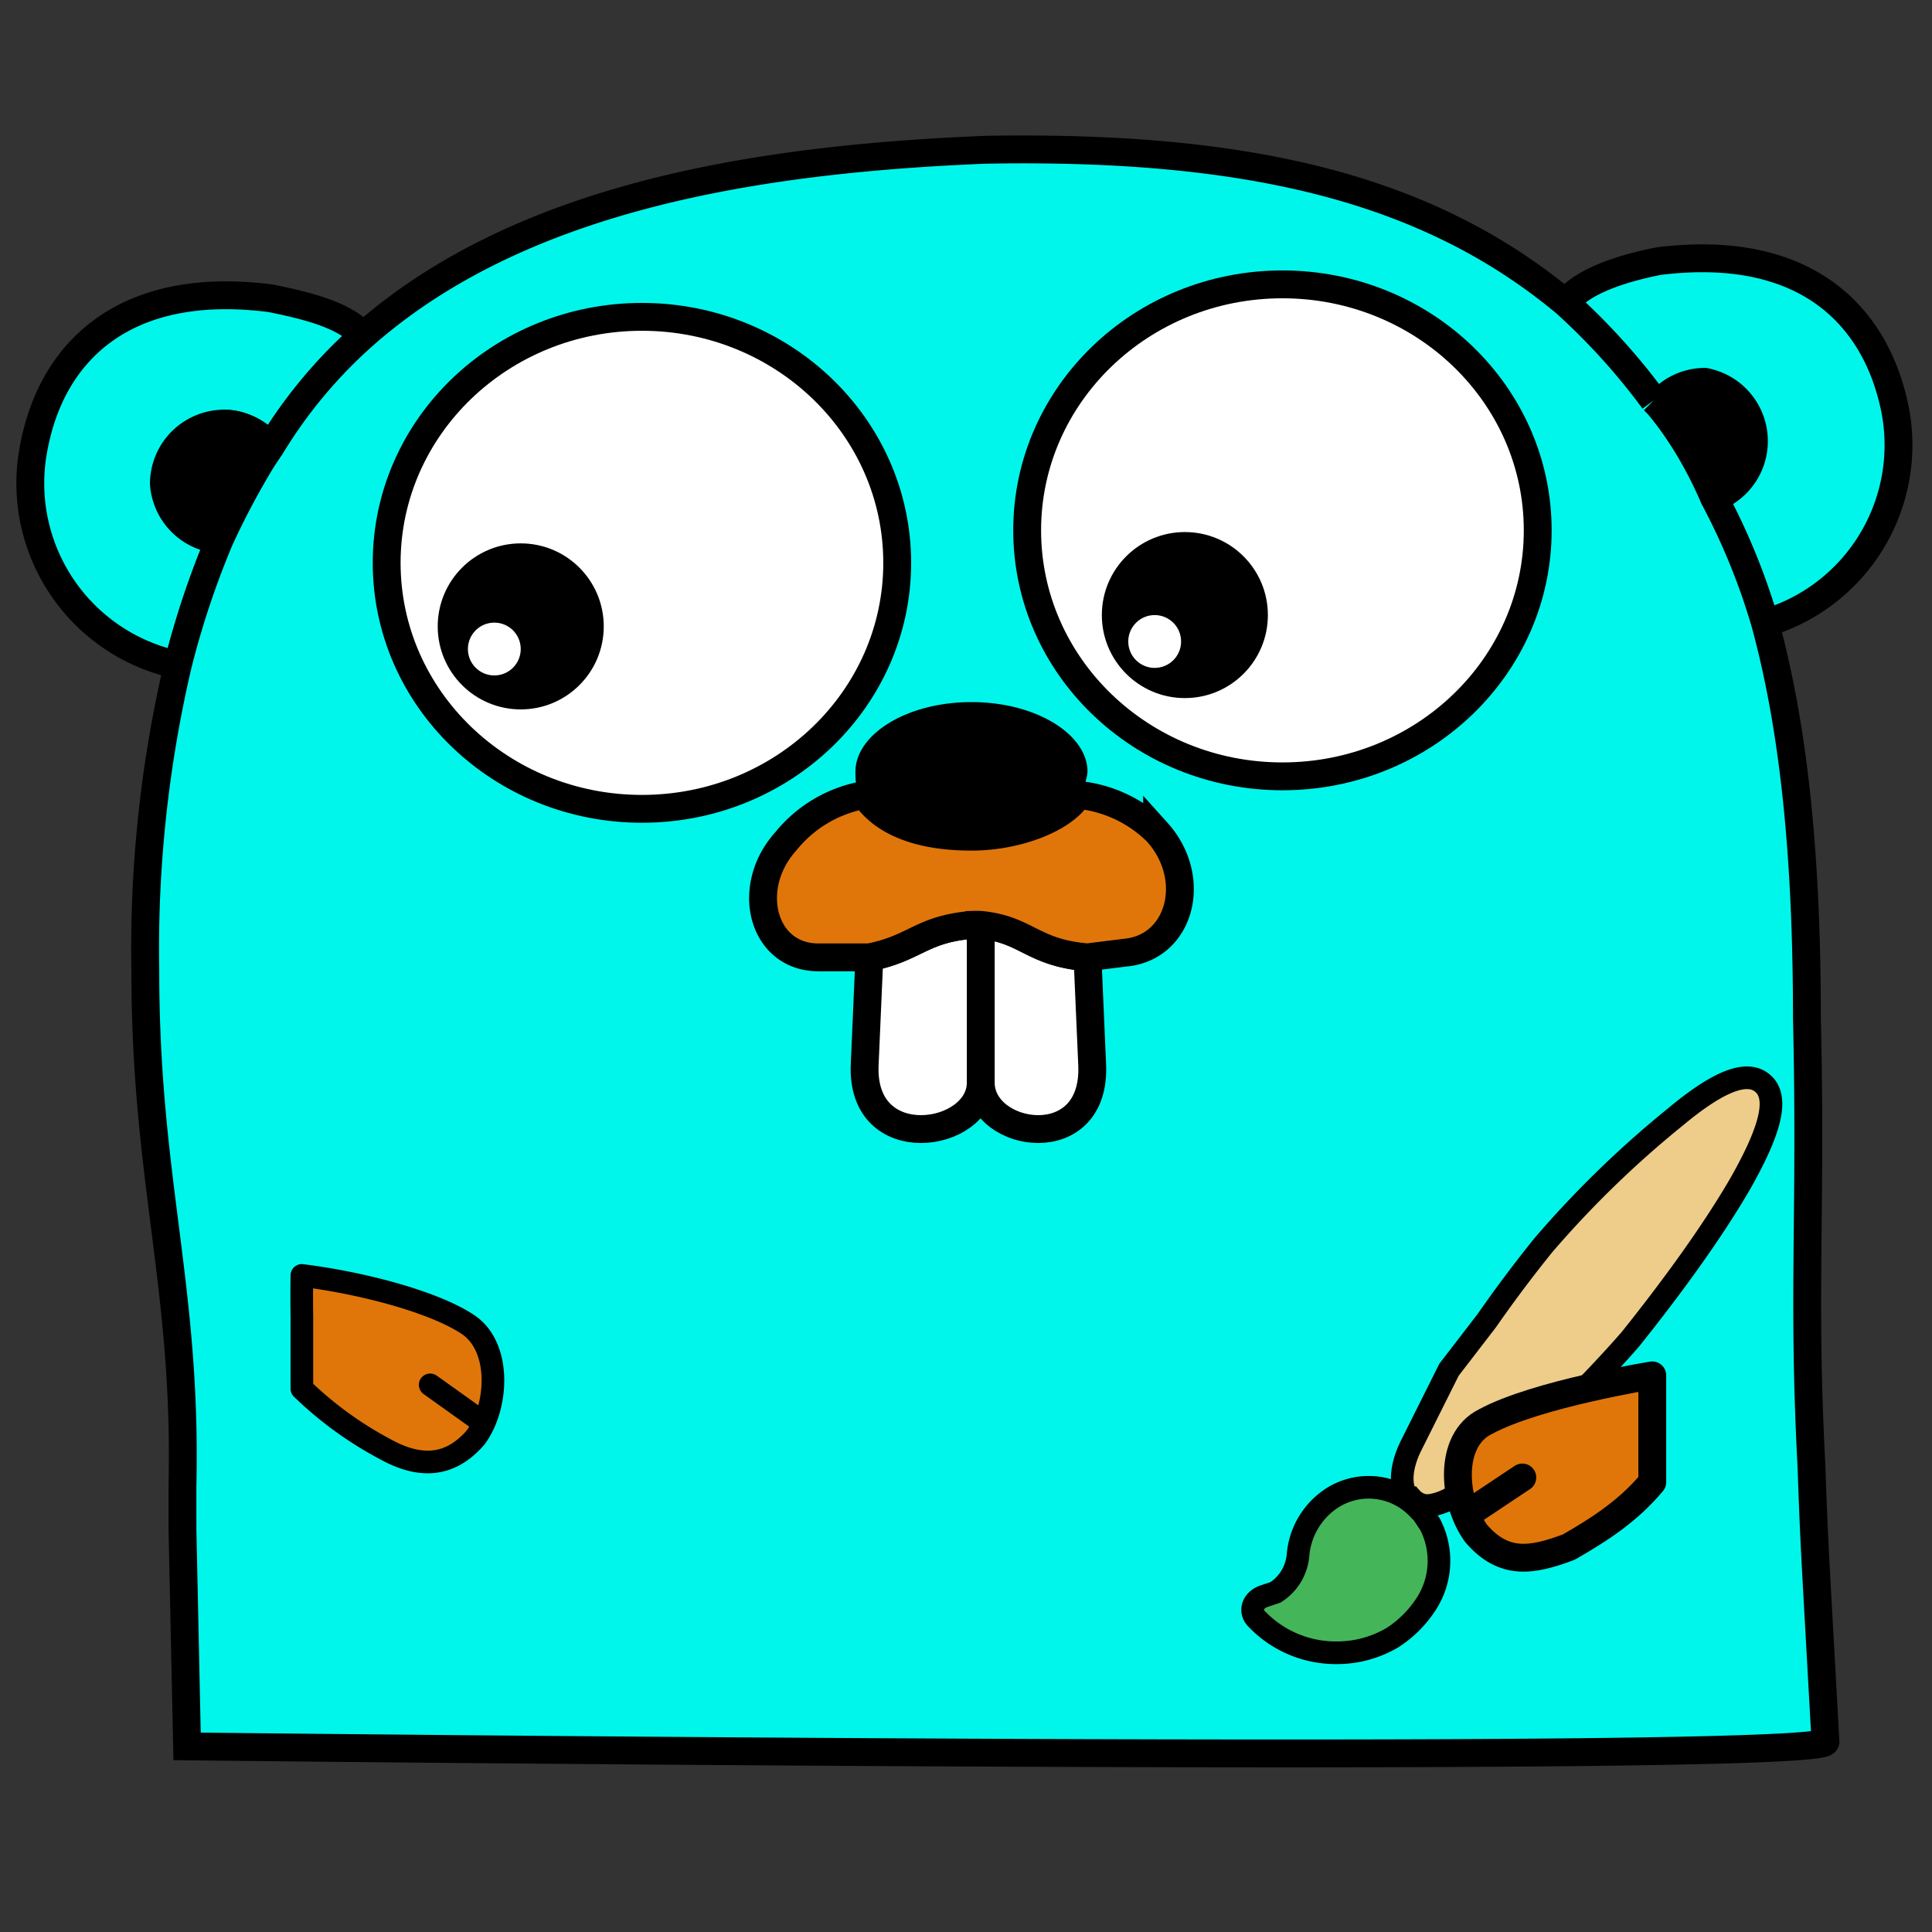 <svg xmlns="http://www.w3.org/2000/svg" width="512" height="512"><rect width="100%" height="100%" style="fill:#333333;stroke:none;opacity:1;fill-opacity:1"/><defs><style>.w{fill:#fff}#s{stroke:#000}*{stroke-width:6}</style></defs><g transform="translate(-7 36) scale(1.23)"><path d="M41 75a13 13 0 0 1 13-13c4 0 7 2 10 5a104 104 0 0 1 20-24c-4-4-10-6-20-8-31-4-47 11-51 32a40 40 0 0 0 31 47 187 187 0 0 1 9-27 13 13 0 0 1-12-12z" id="s" fill="#00f6eb"/><path d="M54 62a13 13 0 0 0-1 25 170 170 0 0 1 9-17l2-3a13 13 0 0 0-10-5z" id="s"/><path d="M414 59c-4-20-19-36-51-32-10 2-17 5-20 9a141 141 0 0 1 19 21l1 1c2-3 6-5 10-5a13 13 0 0 1 2 25 141 141 0 0 1 11 27 40 40 0 0 0 28-46z" id="s" fill="#00f6eb"/><path d="M386 66a13 13 0 0 0-13-13c-4 0-8 2-10 5a137 137 0 0 1 12 20 13 13 0 0 0 10-12z"/><path d="m363 58-1-1a141 141 0 0 0-19-21C313 11 274 2 218 3 169 5 118 13 84 43a104 104 0 0 0-20 24 106 106 0 0 0-2 3 170 170 0 0 0-9 17 187 187 0 0 0-9 27 269 269 0 0 0-7 66c0 45 9 68 8 111v9l1 47s352 4 353-1l-2-36a991 991 0 0 1-1-23c-2-38 0-54-1-97 0-36-3-63-9-85a142 142 0 0 0-11-27c-3-7-7-14-12-20z" id="s" fill="#00f6eb"/><ellipse cx="144" cy="92" rx="55" ry="53" id="s" class="w"/><ellipse cx="282" cy="85" rx="55" ry="53" class="w" id="s"/><path d="M215 170c-11 1-12 5-22 7l-1 23c-1 20 25 16 25 4v-34h-2zm2 34c0 12 25 16 24-4l-1-23c-12-1-13-6-23-7v33z" class="w" id="s"/><path id="s" d="M255 150a28 28 0 0 0-17-8c-3 5-13 9-23 9-11 0-19-3-23-9a28 28 0 0 0-17 10c-9 10-5 25 7 25h11c10-2 11-6 22-7a33 33 0 0 1 2 0c10 1 11 6 23 7l8-1c12-1 16-16 7-26z" fill="#e0760a"/><path d="M215 151c11 0 20-4 23-9a9 9 0 0 0 2-5c0-8-11-15-25-15s-25 7-25 15c0 2 0 4 2 5 4 5 13 9 23 9z"/></g><path d="M80 338c16 2 35 7 44 13s8 22 2 30c-7 8-15 8-24 3a97 97 0 0 1-22-16v-19a405 405 0 0 1 0-11z" id="s" style="fill:#e0760a;stroke-linecap:round;stroke-linejoin:round"/><path d="m128 377-14-10" id="s" style="stroke-linecap:round;stroke-linejoin:round"/><circle fill="#000" cx="138" cy="166" r="22"/><circle fill="#000" cx="314" cy="163" r="22"/><circle class="w" cx="131" cy="172" r="7"/><circle class="w" cx="306" cy="170" r="7"/><path id="s" fill="#eecc8a" d="M378 399a6 6 0 0 1-4-2 6 6 0 0 1-1 0c-2-3-2-8 1-14l10-20 10-13a353 353 0 0 1 15-20 270 270 0 0 1 35-34c12-10 20-13 24-8 3 4 1 12-7 26-7 12-17 26-29 41a339 339 0 0 1-17 18 238 238 0 0 1-12 11 100 100 0 0 1-17 12c-1 1-5 3-8 3z"/><g id="s" style="fill:#e0760a;stroke-linecap:round;stroke-linejoin:round"><path d="M369 263s-25 4-36 10c-8 4-7 17-2 24 6 7 12 6 20 3 7-4 13-8 18-14v-23z" fill="#e0760a" transform="translate(-16 41) scale(1.23)"/><path d="m329 293 12-8" fill="#e0760a" transform="translate(-16 41) scale(1.23)"/></g><path id="s" fill="#45b559" d="M354 438a29 29 0 0 1-21-9c-2-2-1-5 2-6l3-1a13 13 0 0 0 6-10 20 20 0 0 1 9-15 18 18 0 0 1 23 3l1 1 2 3a21 21 0 0 1-1 21 30 30 0 0 1-9 9 29 29 0 0 1-15 4z"/></svg>
